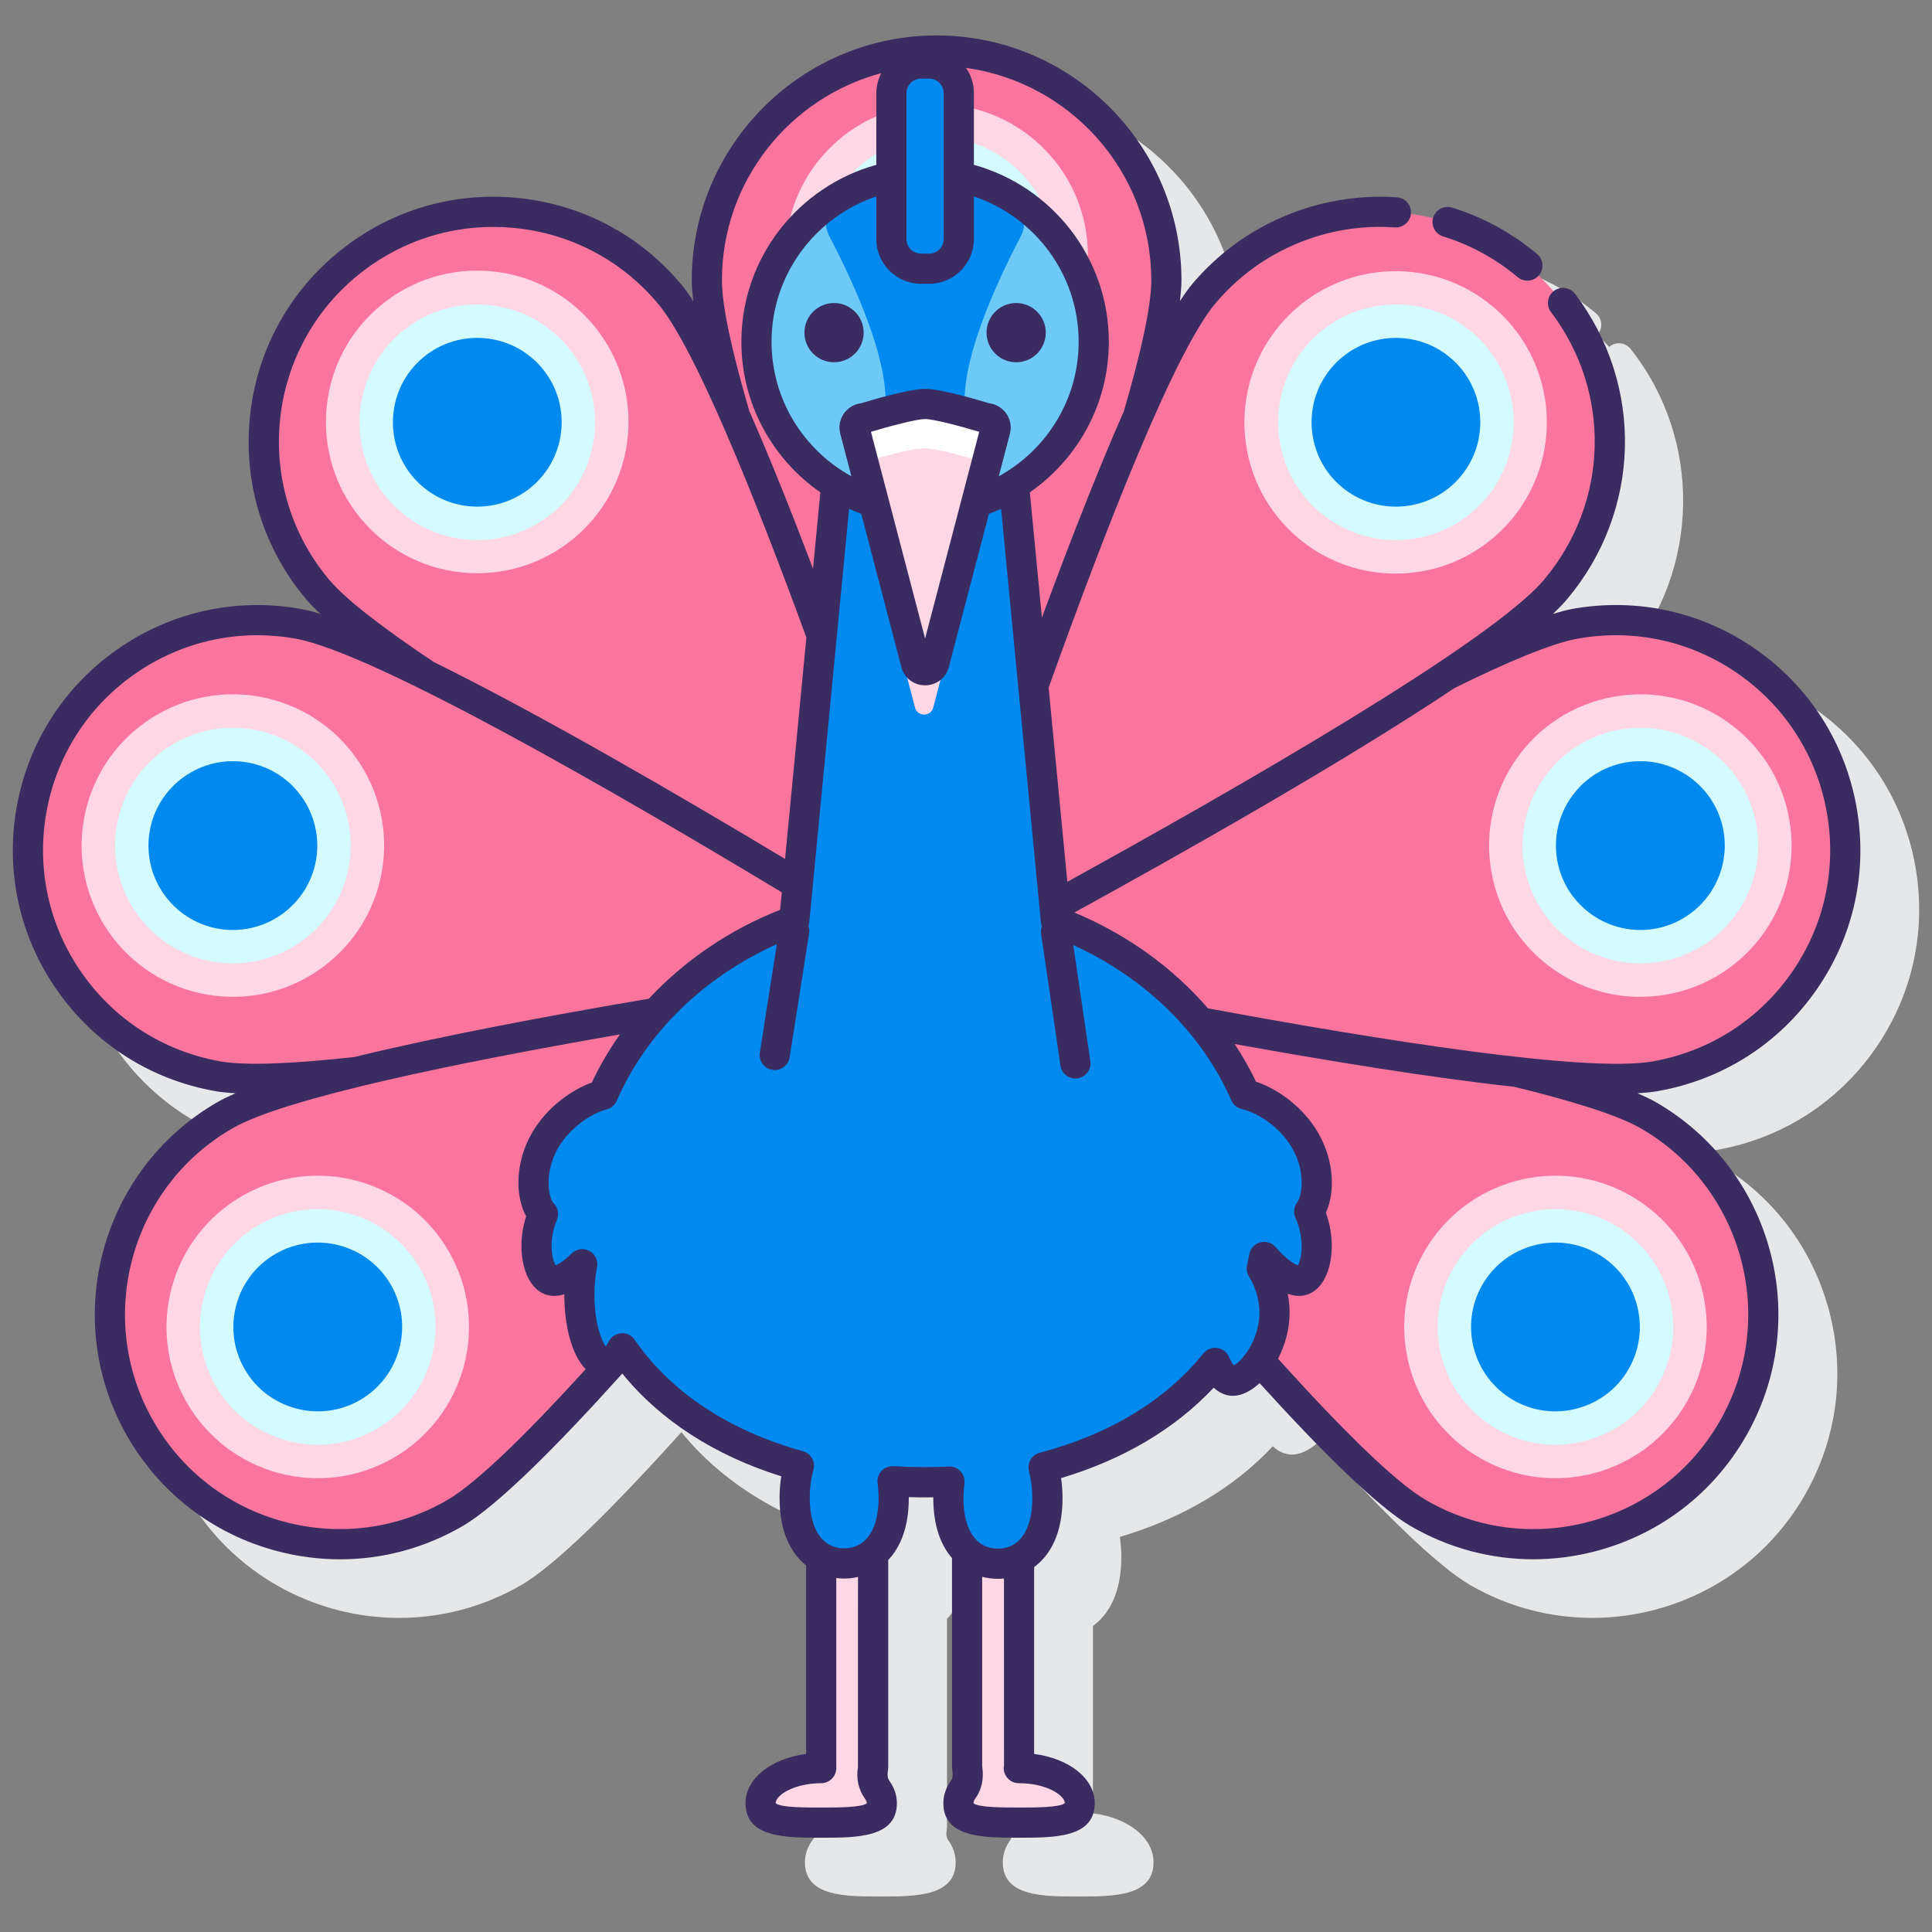 <svg id="Layer_1" enable-background="new 0 0 128 128" height="512" viewBox="0 0 128 128" width="512" xmlns="http://www.w3.org/2000/svg"><rect x="0" y="0" width="128" height="128" fill="#808080" stroke="none"/><path d="m126.9 57.415c-.751-4.262-3.118-7.976-6.663-10.459-3.546-2.482-7.846-3.438-12.107-2.684-.412.073-.898.204-1.422.365.401-.373.759-.729 1.027-1.049 4.925-5.87 5.048-14.482.292-20.476-.336-.423-.953-.495-1.375-.158-.014.011-.019.027-.032.038-.255-.282-.522-.555-.801-.821.012-.013.029-.017.04-.031.348-.414.293-1.032-.121-1.379-1.669-1.402-3.563-2.435-5.628-3.072-.516-.165-1.065.129-1.224.646-.005.016-.001.032-.005.049-.503-.121-1.01-.217-1.52-.285.002-.016.011-.029.013-.046.038-.539-.369-1.007-.908-1.045-5.165-.359-10.231 1.789-13.554 5.749-.269.32-.557.733-.854 1.193.068-.543.113-1.046.113-1.464 0-8.934-7.268-16.202-16.202-16.202s-16.202 7.268-16.202 16.202c0 .418.045.921.113 1.465-.298-.46-.586-.874-.855-1.194-5.743-6.845-15.983-7.741-22.826-1.997-6.844 5.742-7.74 15.982-1.997 22.826.269.32.626.676 1.028 1.05-.524-.161-1.011-.293-1.423-.365-8.798-1.552-17.218 4.346-18.77 13.142-.751 4.262.202 8.562 2.684 12.107 2.483 3.545 6.197 5.911 10.459 6.662.413.073.905.119 1.453.147-.501.212-.956.423-1.316.631-3.748 2.164-6.429 5.658-7.549 9.838-1.12 4.181-.545 8.547 1.619 12.294 2.998 5.192 8.455 8.098 14.059 8.098 2.747 0 5.529-.698 8.073-2.167 2.318-1.338 6.269-5.3 10.627-10.139 2.506 3.098 6.115 5.435 10.553 6.823-.076.474-.114.961-.114 1.455 0 2.241.75 3.653 1.758 4.455v12.519c-2.316.293-4.015 1.612-4.015 3.242 0 2.27 2.653 2.27 4.994 2.27s4.994 0 4.994-2.27c0-.509-.169-1.013-.489-1.459-.117-.162-.155-.373-.115-.622.02-.121.03-.245.03-.372v-13.669c.802-.84 1.362-2.158 1.362-4.094 0-.027 0-.054 0-.081.593.022 1.127.025 1.668.012v.086c0 1.834.504 3.109 1.239 3.954v13.792c0 .124.01.246.029.369.041.252.002.463-.114.624-.32.445-.489.95-.489 1.46 0 2.27 2.653 2.27 4.994 2.27 2.34 0 4.993 0 4.993-2.27 0-1.63-1.698-2.949-4.014-3.242v-12.411c1.069-.783 1.88-2.215 1.88-4.546 0-.459-.033-.912-.097-1.353 4.13-1.227 7.595-3.283 10.131-6.008.48.458.966.55 1.278.55.572 0 1.196-.318 1.769-.847 4.126 4.545 7.835 8.223 10.049 9.501 2.545 1.469 5.326 2.167 8.073 2.167 5.604 0 11.061-2.906 14.059-8.098 2.163-3.748 2.738-8.115 1.618-12.294-1.12-4.181-3.801-7.675-7.549-9.838-.36-.208-.815-.419-1.316-.631.548-.028 1.041-.074 1.453-.147 4.262-.751 7.976-3.118 10.458-6.662s3.436-7.843 2.684-12.104z" fill="#e6e7e8"/><path d="m62.053 3.35c-8.408 0-15.223 6.816-15.223 15.223s15.223 45.67 15.223 45.67 15.223-37.262 15.223-45.67-6.816-15.223-15.223-15.223z" fill="#fa759e"/><path d="m71.846 19.013c.146-.682.228-1.388.228-2.113 0-5.034-3.715-9.188-8.551-9.901v4.701c3.897.79 7.048 3.614 8.323 7.313z" fill="#ffd7e5"/><path d="m59.057 11.7v-4.365c-3.907 1.222-6.778 4.774-7.003 9.028 1.611-2.362 4.102-4.075 7.003-4.663z" fill="#ffd7e5"/><path d="m61.56 4.209h-.54c-1.079 0-1.963.883-1.963 1.963v9.669c0 1.079.883 1.963 1.963 1.963h.54c1.08 0 1.963-.883 1.963-1.963v-9.67c-.001-1.079-.884-1.962-1.963-1.962z" fill="#0089ef"/><path d="m69.686 15.294c-.644-3.062-3.083-5.468-6.164-6.058v2.464c2.44.495 4.584 1.791 6.164 3.594z" fill="#d4fbff"/><path d="m59.057 11.7v-2.008c-1.703.711-3.093 2.014-3.935 3.644 1.175-.78 2.505-1.346 3.935-1.636z" fill="#d4fbff"/><path d="m44.359 19.473c-5.404-6.44-15.006-7.281-21.447-1.876s-7.281 15.006-1.876 21.447c5.404 6.441 41.017 25.2 41.017 25.2s-12.29-38.331-17.694-44.771z" fill="#fa759e"/><ellipse cx="31.621" cy="27.975" fill="#ffd7e5" rx="10.021" ry="10.021" transform="matrix(.051 -.999 .999 .051 2.057 58.116)"/><path d="m37.601 22.958c-2.767-3.298-7.701-3.729-10.998-.962s-3.729 7.7-.962 10.998c2.767 3.297 7.7 3.729 10.998.962 3.297-2.767 3.729-7.701.962-10.998z" fill="#d4fbff"/><path d="m35.905 24.381c-1.982-2.362-5.516-2.671-7.879-.689-2.362 1.982-2.671 5.516-.689 7.878s5.516 2.671 7.878.689c2.363-1.982 2.672-5.516.69-7.878z" fill="#0089ef"/><path d="m19.72 41.32c-8.28-1.46-16.175 4.069-17.635 12.348s4.069 16.176 12.348 17.635c8.28 1.46 47.619-7.062 47.619-7.062s-34.052-21.461-42.332-22.921z" fill="#fa759e"/><path d="m17.169 46.153c-5.45-.961-10.647 2.678-11.609 8.128-.961 5.45 2.678 10.647 8.128 11.608s10.647-2.678 11.608-8.128c.962-5.449-2.677-10.647-8.127-11.608z" fill="#ffd7e5"/><path d="m16.784 48.334c-4.239-.748-8.296 2.093-9.044 6.332-.747 4.239 2.093 8.296 6.333 9.043 4.239.747 8.296-2.093 9.043-6.332.748-4.239-2.093-8.296-6.332-9.043z" fill="#d4fbff"/><path d="m16.4 50.515c-3.037-.535-5.943 1.499-6.479 4.536-.535 3.036 1.5 5.943 4.536 6.478 3.037.535 5.943-1.5 6.478-4.536.536-3.037-1.499-5.943-4.535-6.478z" fill="#0089ef"/><path d="m14.89 73.894c7.281-4.204 47.163-9.651 47.163-9.651s-24.658 31.815-31.939 36.018-16.592 1.709-20.795-5.572c-4.205-7.281-1.71-16.591 5.571-20.795z" fill="#fa759e"/><path d="m29.73 82.904c-2.767-4.793-8.896-6.435-13.688-3.668s-6.435 8.896-3.668 13.688c2.767 4.793 8.896 6.435 13.688 3.668 4.793-2.766 6.435-8.895 3.668-13.688z" fill="#ffd7e5"/><path d="m27.813 84.011c-2.152-3.728-6.936-5.01-10.664-2.857-3.728 2.152-5.01 6.936-2.858 10.664s6.936 5.009 10.664 2.857 5.01-6.936 2.858-10.664z" fill="#d4fbff"/><path d="m25.895 85.119c-1.542-2.67-4.968-3.589-7.639-2.047-2.67 1.542-3.589 4.969-2.047 7.639s4.969 3.588 7.639 2.047c2.671-1.543 3.589-4.969 2.047-7.639z" fill="#0089ef"/><path d="m109.215 73.894c-7.281-4.204-47.163-9.651-47.163-9.651s24.658 31.815 31.939 36.019 16.591 1.709 20.795-5.572c4.205-7.282 1.711-16.592-5.571-20.796z" fill="#fa759e"/><path d="m108.064 79.236c-4.793-2.767-10.921-1.125-13.688 3.668s-1.125 10.921 3.668 13.688 10.921 1.125 13.688-3.668c2.767-4.792 1.125-10.92-3.668-13.688z" fill="#ffd7e5"/><path d="m106.956 81.154c-3.728-2.152-8.511-.87-10.663 2.857-2.152 3.728-.87 8.512 2.857 10.664 3.728 2.152 8.512.871 10.664-2.857s.871-8.511-2.858-10.664z" fill="#d4fbff"/><path d="m105.849 83.072c-2.67-1.542-6.097-.623-7.639 2.047s-.624 6.097 2.047 7.639c2.67 1.542 6.098.624 7.639-2.047 1.542-2.67.624-6.098-2.047-7.639z" fill="#0089ef"/><path d="m122.02 53.669c-1.46-8.28-9.356-13.808-17.635-12.348-8.28 1.46-42.332 22.922-42.332 22.922s39.339 8.521 47.619 7.062c8.28-1.461 13.808-9.356 12.348-17.636z" fill="#fa759e"/><path d="m118.545 54.282c-.961-5.45-6.158-9.089-11.608-8.128s-9.089 6.158-8.128 11.609 6.158 9.089 11.609 8.128c5.449-.962 9.089-6.159 8.127-11.609z" fill="#ffd7e5"/><path d="m116.365 54.666c-.747-4.239-4.804-7.08-9.044-6.332-4.239.747-7.08 4.804-6.332 9.043.747 4.239 4.804 7.08 9.043 6.333 4.24-.748 7.081-4.805 6.333-9.044z" fill="#d4fbff"/><path d="m103.17 56.993c-.535-3.036 1.499-5.943 4.536-6.478s5.943 1.499 6.479 4.536c.535 3.037-1.5 5.943-4.536 6.478-3.038.535-5.944-1.5-6.479-4.536z" fill="#0089ef"/><path d="m101.194 17.596c-6.441-5.404-16.043-4.564-21.447 1.876-5.404 6.441-17.694 44.77-17.694 44.77s35.613-18.759 41.018-25.2c5.404-6.439 4.563-16.041-1.877-21.446z" fill="#fa759e"/><ellipse cx="92.485" cy="27.975" fill="#ffd7e5" rx="10.021" ry="10.021" transform="matrix(.996 -.087 .087 .996 -2.086 8.167)"/><path d="m97.503 21.995c-3.297-2.767-8.231-2.335-10.998.963-2.767 3.297-2.335 8.231.962 10.998s8.231 2.335 10.998-.962c2.767-3.298 2.335-8.232-.962-10.999z" fill="#d4fbff"/><path d="m96.079 23.692c-2.362-1.982-5.896-1.672-7.878.69s-1.673 5.896.689 7.878 5.896 1.673 7.878-.689 1.673-5.898-.689-7.879z" fill="#0089ef"/><path d="m67.513 117.141c-.005 0-.01 0-.015 0 .004-.043.015-.085.015-.129v-13.751c-.426.22-.897.342-1.4.342-.776 0-1.48-.278-2.041-.805v14.214c0 .072.006.143.017.212.076.473.003.951-.285 1.352-.196.273-.305.573-.305.888 0 1.283 1.797 1.291 4.015 1.291s4.015-.007 4.015-1.291-1.799-2.323-4.016-2.323z" fill="#ffd7e5"/><path d="m57.83 117.225c.011-.069.017-.14.017-.212v-14.113c-.54.452-1.2.686-1.918.686-.553 0-1.066-.149-1.523-.416v13.843c0 .044.01.086.015.129-.005 0-.01 0-.015 0-2.217 0-4.015 1.04-4.015 2.323s1.797 1.291 4.015 1.291 4.015-.007 4.015-1.291c0-.315-.109-.615-.305-.888-.289-.402-.362-.88-.286-1.352z" fill="#ffd7e5"/><path d="m86.463 75.546c-.998-1.718-2.794-2.794-3.969-3.043-2.264-5.182-6.812-9.334-12.532-11.463l-2.784-28.909c-1.711 1.065-3.724 1.69-5.888 1.69s-4.177-.625-5.888-1.69l-2.779 28.858c-5.795 2.117-10.403 6.309-12.679 11.547-1.174.302-2.868 1.361-3.826 3.01-1.164 2.003-.844 4.189-.142 4.885-.839 2.029-.32 4.053.46 4.373.502.206 1.303-.219 2.139-1.046-.121.612-.19 1.302-.19 2.036 0 2.492.784 4.511 1.751 4.511.411 0 .787-.366 1.086-.976 2.568 3.73 6.714 6.396 11.709 7.783-.18.654-.282 1.375-.282 2.136 0 2.914 1.469 4.337 3.28 4.337 1.812 0 3.28-1.423 3.28-4.337 0-.382-.027-.754-.075-1.113.69.043 1.385.073 2.092.073.566 0 1.125-.017 1.68-.045-.047.356-.073.725-.073 1.103 0 2.914 1.469 4.337 3.28 4.337 1.812 0 3.28-1.423 3.28-4.337 0-.727-.092-1.42-.257-2.051 4.719-1.239 8.707-3.604 11.369-6.92.311.731.724 1.181 1.178 1.181.967 0 2.754-2.02 2.754-4.511 0-1.118-.361-2.139-.845-2.927.06-.25.111-.504.16-.759.992 1.135 1.997 1.767 2.589 1.524.799-.328 1.326-2.448.393-4.528.608-.826.816-2.857-.271-4.729z" fill="#0089ef"/><path d="m63.522 11.7v4.14c0 1.079-.883 1.963-1.963 1.963h-.54c-1.079 0-1.963-.883-1.963-1.963v-4.14c-5.101 1.034-8.94 5.543-8.94 10.949 0 4.987 3.269 9.208 7.78 10.645l-1.258-4.805c-.104-.396.195-.784.605-.784 0 0 3.035-.94 4.046-.94 1.012 0 4.046.94 4.046.94.41 0 .709.388.605.784l-1.258 4.805c4.511-1.437 7.78-5.657 7.78-10.645.001-5.406-3.839-9.915-8.94-10.949z" fill="#6dc9f7"/><path d="m66.87 13.192c-1.388-.704-2.486-1.174-3.348-1.499v4.147c0 1.079-.883 1.963-1.963 1.963h-.54c-1.079 0-1.963-.883-1.963-1.963v-4.147c-.861.324-1.96.794-3.348 1.499-.889.452-1.239 1.549-.775 2.431 1.272 2.421 3.531 7.137 3.72 10.417.025.438.203.829.475 1.131.822-.212 1.701-.407 2.161-.407s1.34.195 2.161.407c.271-.303.449-.694.474-1.131.189-3.28 2.448-7.996 3.72-10.417.465-.882.115-1.979-.774-2.431z" fill="#0089ef"/><path d="m61.56 4.209h-.54c-1.079 0-1.963.883-1.963 1.963v9.669c0 1.079.883 1.963 1.963 1.963h.54c1.08 0 1.963-.883 1.963-1.963v-9.67c-.001-1.079-.884-1.962-1.963-1.962z" fill="#0089ef"/><path d="m57.244 27.704s3.035-.94 4.046-.94c1.012 0 4.046.94 4.046.94.41 0 .709.388.605.784l-4.046 15.45c-.163.623-1.047.623-1.211 0l-4.046-15.45c-.104-.396.196-.784.606-.784z" fill="#fff"/><path d="m57.18 30.641s3.035-.94 4.046-.94 4.046.94 4.046.94c.41 0 .709.388.605.784l-4.046 15.45c-.163.623-1.047.623-1.211 0l-4.046-15.45c-.103-.396.196-.784.606-.784z" fill="#ffd7e5"/><g fill="#3a2c60"><path d="m123.005 53.495c-.752-4.268-3.122-7.986-6.671-10.473-3.549-2.485-7.854-3.438-12.123-2.687-.386.068-.84.19-1.326.336.375-.352.696-.683.951-.987 4.898-5.837 5.11-14.15.515-20.215-.333-.44-.96-.527-1.401-.193-.44.333-.526.961-.193 1.4 4.028 5.317 3.841 12.604-.453 17.723-3.524 4.2-20.702 14.027-31.59 20.021l-1.239-12.863c3.788-10.57 8.34-22.23 11.038-25.444 2.917-3.477 7.363-5.37 11.899-5.046.557.028 1.029-.378 1.067-.929.039-.551-.377-1.028-.928-1.067-5.174-.349-10.244 1.791-13.571 5.757-.255.304-.528.695-.81 1.125.062-.511.105-.986.105-1.382 0-8.945-7.278-16.224-16.223-16.224s-16.222 7.281-16.222 16.226c0 .394.042.867.104 1.376-.282-.43-.554-.815-.809-1.119-2.786-3.319-6.697-5.356-11.014-5.733-4.319-.379-8.522.947-11.842 3.733-3.32 2.785-5.356 6.696-5.733 11.014-.378 4.317.948 8.522 3.733 11.842.253.301.586.634.957.982-.492-.148-.941-.263-1.331-.332-4.27-.752-8.573.201-12.123 2.687s-5.919 6.205-6.672 10.473.202 8.572 2.688 12.122 6.205 5.919 10.472 6.671c.388.068.844.114 1.352.143-.467.2-.881.399-1.221.596-7.748 4.473-10.412 14.415-5.939 22.162 2.167 3.753 5.666 6.438 9.851 7.559 1.397.374 2.815.56 4.225.56 2.811 0 5.586-.737 8.086-2.181 2.316-1.337 6.263-5.295 10.615-10.126 2.505 3.089 6.106 5.42 10.531 6.807-.074.471-.111.952-.111 1.44 0 2.243.749 3.66 1.758 4.466v12.49c-2.317.299-4.015 1.624-4.015 3.26 0 2.29 2.664 2.29 5.015 2.29 2.35 0 5.014 0 5.014-2.29 0-.515-.17-1.023-.492-1.472-.113-.157-.15-.363-.111-.608.02-.122.03-.246.03-.373v-13.661c.803-.844 1.362-2.164 1.362-4.102 0-.02 0-.039 0-.06.573.021 1.096.022 1.624.013v.064c0 1.836.504 3.115 1.239 3.962v13.783c0 .127.01.251.03.371.04.247.002.453-.111.61-.322.449-.493.958-.493 1.472 0 2.29 2.664 2.29 5.015 2.29s5.015 0 5.015-2.29c0-1.636-1.698-2.961-4.015-3.26v-12.381c1.07-.788 1.881-2.224 1.881-4.557 0-.454-.032-.901-.095-1.338 4.118-1.227 7.574-3.276 10.108-5.992.481.45.965.541 1.277.541.571 0 1.194-.314 1.767-.84 4.123 4.541 7.827 8.211 10.04 9.489 2.5 1.443 5.274 2.181 8.086 2.181 1.409 0 2.828-.186 4.225-.56 4.186-1.121 7.684-3.806 9.851-7.559 4.472-7.747 1.809-17.688-5.938-22.162-.34-.196-.767-.396-1.234-.596.513-.029.974-.075 1.365-.144 4.268-.752 7.986-3.121 10.472-6.671 2.484-3.547 3.439-7.852 2.686-12.12zm-46.729-34.922c0 1.76-.71 4.875-1.815 8.667-1.757 3.991-3.643 8.829-5.432 13.677l-.799-8.297c3.157-2.198 5.233-5.841 5.233-9.973 0-5.592-3.794-10.306-8.94-11.726v-4.75c0-.621-.193-1.196-.521-1.673 6.921.956 12.274 6.895 12.274 14.075zm-18.572 10.037c1.207-.367 3.02-.846 3.586-.846s2.378.479 3.586.846l-3.586 13.693zm8.919-1.273c-.273-.354-.668-.574-1.104-.623-.725-.222-3.186-.95-4.229-.95s-3.505.729-4.229.95c-.436.049-.831.27-1.104.622-.31.401-.415.914-.286 1.405l.737 2.814c-3.148-1.73-5.291-5.067-5.291-8.907 0-4.478 2.913-8.278 6.94-9.632v2.823c0 1.634 1.329 2.963 2.963 2.963h.54c1.634 0 2.963-1.329 2.963-2.963v-2.824c4.027 1.354 6.94 5.154 6.94 9.632 0 3.839-2.143 7.177-5.291 8.907l.737-2.813c.129-.49.025-1.002-.286-1.404zm-4.101-21.165v9.668c0 .531-.432.963-.963.963h-.54c-.531 0-.963-.432-.963-.963v-9.668c0-.531.432-.963.963-.963h.54c.531 0 .963.432.963.963zm-14.692 12.401c0-6.573 4.487-12.103 10.555-13.727-.202.401-.327.847-.327 1.325v4.751c-5.147 1.42-8.94 6.134-8.94 11.726 0 4.131 2.076 7.775 5.233 9.972l-.487 5.053c-1.414-3.729-2.856-7.34-4.219-10.438-1.106-3.788-1.815-6.903-1.815-8.662zm-26.029 19.828c-5.042-6.008-4.255-14.997 1.753-20.039 2.585-2.169 5.783-3.328 9.118-3.328.419 0 .841.019 1.265.056 3.785.331 7.214 2.116 9.656 5.026 2.416 2.879 6.321 12.537 9.832 22.117l-1.413 14.674c-7.028-4.226-16.211-9.568-23.27-13.046-3.277-2.191-5.812-4.115-6.941-5.46zm-7.194 31.918c-3.742-.66-7.002-2.737-9.182-5.85-2.178-3.11-3.015-6.885-2.355-10.626.66-3.742 2.737-7.003 5.849-9.182 2.418-1.693 5.236-2.576 8.128-2.576.83 0 1.666.073 2.5.22 5.254.927 21.576 10.38 32.251 16.815l-.111 1.156c-3.383 1.334-6.351 3.373-8.7 5.892-6.643 1.127-13.845 2.477-19.508 3.862-3.935.432-7.137.593-8.872.289zm15.006 29.076c-3.29 1.9-7.123 2.404-10.793 1.422-3.669-.983-6.737-3.337-8.636-6.627-3.921-6.792-1.586-15.508 5.206-19.43 3.493-2.017 14.969-4.366 25.684-6.228-.709 1.012-1.344 2.07-1.859 3.185-1.347.488-2.981 1.638-3.962 3.327-1.149 1.978-1.116 4.249-.396 5.539-.499 1.562-.327 2.988.033 3.854.267.642.67 1.089 1.167 1.292.324.135.766.195 1.329.015v.051c0 1.921.454 3.942 1.419 4.916-3.826 4.198-7.204 7.536-9.192 8.684zm24.793 20.36c-1.023 0-2.737 0-3.015-.29 0-.526 1.202-1.323 3.029-1.323.283 0 .548-.134.737-.344.19-.21.277-.505.248-.786v-12.464c.175.022.35.037.522.037.301 0 .61-.037.917-.106l-.003 12.588c-.125.776.035 1.5.46 2.093.079.11.117.21.137.301-.296.294-2.009.294-3.032.294zm12.112-2.821c-.002.013-.013.094-.014.106-.029.281.063.562.252.771s.459.33.742.33h.015c1.813 0 3.015.797 3.035 1.318-.298.295-2.011.295-3.035.295s-2.737 0-3.015-.29c0-.096.039-.195.118-.306.426-.593.585-1.316.456-2.147v-12.543c.348.09.7.135 1.042.135.132 0 .266-.008.401-.021zm15.231-26.479c-.072-.078-.193-.246-.322-.551-.138-.323-.435-.551-.784-.599-.347-.049-.696.09-.917.364-2.483 3.094-6.233 5.369-10.843 6.579-.534.14-.853.686-.713 1.22.148.569.224 1.174.224 1.798 0 2.09-.853 3.337-2.28 3.337-1.428 0-2.281-1.247-2.281-3.337 0-.322.021-.649.064-.972.039-.295-.055-.591-.256-.81-.19-.206-.457-.322-.735-.322-.017 0-.034 0-.051.001-1.211.062-2.454.049-3.659-.026-.293-.01-.589.098-.793.316-.204.219-.299.518-.26.813.044.329.066.659.066.981 0 2.089-.853 3.336-2.281 3.336s-2.28-1.247-2.28-3.336c0-.649.083-1.278.246-1.871.147-.531-.165-1.081-.696-1.229-4.907-1.363-8.764-3.917-11.152-7.387-.202-.292-.548-.463-.897-.43-.354.025-.668.238-.825.557-.072.146-.138.251-.192.321-.289-.384-.747-1.562-.747-3.416 0-.646.058-1.267.171-1.843.085-.431-.121-.866-.507-1.074-.388-.208-.864-.139-1.176.169-.512.506-.882.714-1.062.782-.224-.366-.506-1.576.089-3.016.155-.375.068-.807-.221-1.093-.337-.334-.649-2.034.303-3.672.77-1.326 2.198-2.283 3.21-2.543.298-.077.545-.287.668-.57 1.962-4.513 5.787-8.216 10.608-10.376l-1.126 7.181c-.085.546.287 1.058.833 1.144.052.008.104.012.156.012.484 0 .91-.352.987-.845l1.292-8.24c.026-.167-.002-.324-.053-.473.03-.08.052-.164.061-.251l2.636-27.372c.263.12.533.227.805.329l2.658 10.149c.19.727.822 1.214 1.573 1.214.75 0 1.382-.487 1.572-1.214l2.658-10.149c.273-.102.542-.208.805-.329l2.641 27.422c.008.087.031.17.06.249-.05.146-.078.302-.054.466l1.287 8.752c.073.497.5.854.988.854.049 0 .098-.003.147-.011.546-.08.924-.588.844-1.135l-1.131-7.696c4.751 2.163 8.525 5.835 10.471 10.288.129.296.394.512.71.578.802.169 2.41 1.016 3.311 2.566.925 1.593.667 3.179.332 3.637-.212.29-.253.672-.106 1 .686 1.529.348 2.868.169 3.154-.234-.075-.786-.415-1.486-1.218-.251-.288-.644-.402-1.014-.308-.369.1-.649.401-.721.776-.046.241-.094.48-.15.716-.062.258-.019.53.12.757.449.731.697 1.585.697 2.403-.001 1.889-1.231 3.282-1.691 3.493zm32.172 3.735c-1.899 3.29-4.966 5.644-8.636 6.627-3.669.983-7.503.479-10.793-1.422-2.096-1.21-5.737-4.854-9.819-9.378.464-.889.766-1.946.766-3.051 0-.445-.046-.863-.124-1.25.509.181.984.188 1.408.013.509-.209.919-.673 1.186-1.341.366-.917.518-2.422-.066-4.04.587-1.282.604-3.377-.516-5.304-1.024-1.763-2.75-2.928-4.115-3.38-.403-.865-.89-1.69-1.412-2.495 6.319 1.141 13.068 2.239 18.532 2.836 3.825.937 6.862 1.877 8.383 2.755 6.792 3.922 9.128 12.638 5.206 19.43zm4.759-29.72c-2.179 3.112-5.44 5.189-9.182 5.85-4.374.769-17.975-1.389-29.467-3.515-2.337-2.704-5.37-4.899-8.854-6.347 7.398-4.062 17.939-10.027 25.189-14.875 3.532-1.741 6.463-2.972 8.193-3.278 3.74-.659 7.515.177 10.627 2.356s5.189 5.439 5.849 9.182c.66 3.741-.177 7.516-2.355 10.627z"/><path d="m95.612 15.665c1.811.56 3.473 1.467 4.939 2.696.187.157.415.234.642.234.285 0 .569-.121.767-.357.355-.423.3-1.054-.124-1.408-1.671-1.403-3.567-2.437-5.635-3.075-.526-.168-1.087.132-1.25.66-.162.528.133 1.088.661 1.25z"/><circle cx="55.257" cy="22.039" r="1.962"/><path d="m69.285 22.039c0-1.084-.879-1.962-1.962-1.962-1.084 0-1.962.879-1.962 1.962 0 1.084.879 1.962 1.962 1.962 1.084 0 1.962-.878 1.962-1.962z"/></g></svg>